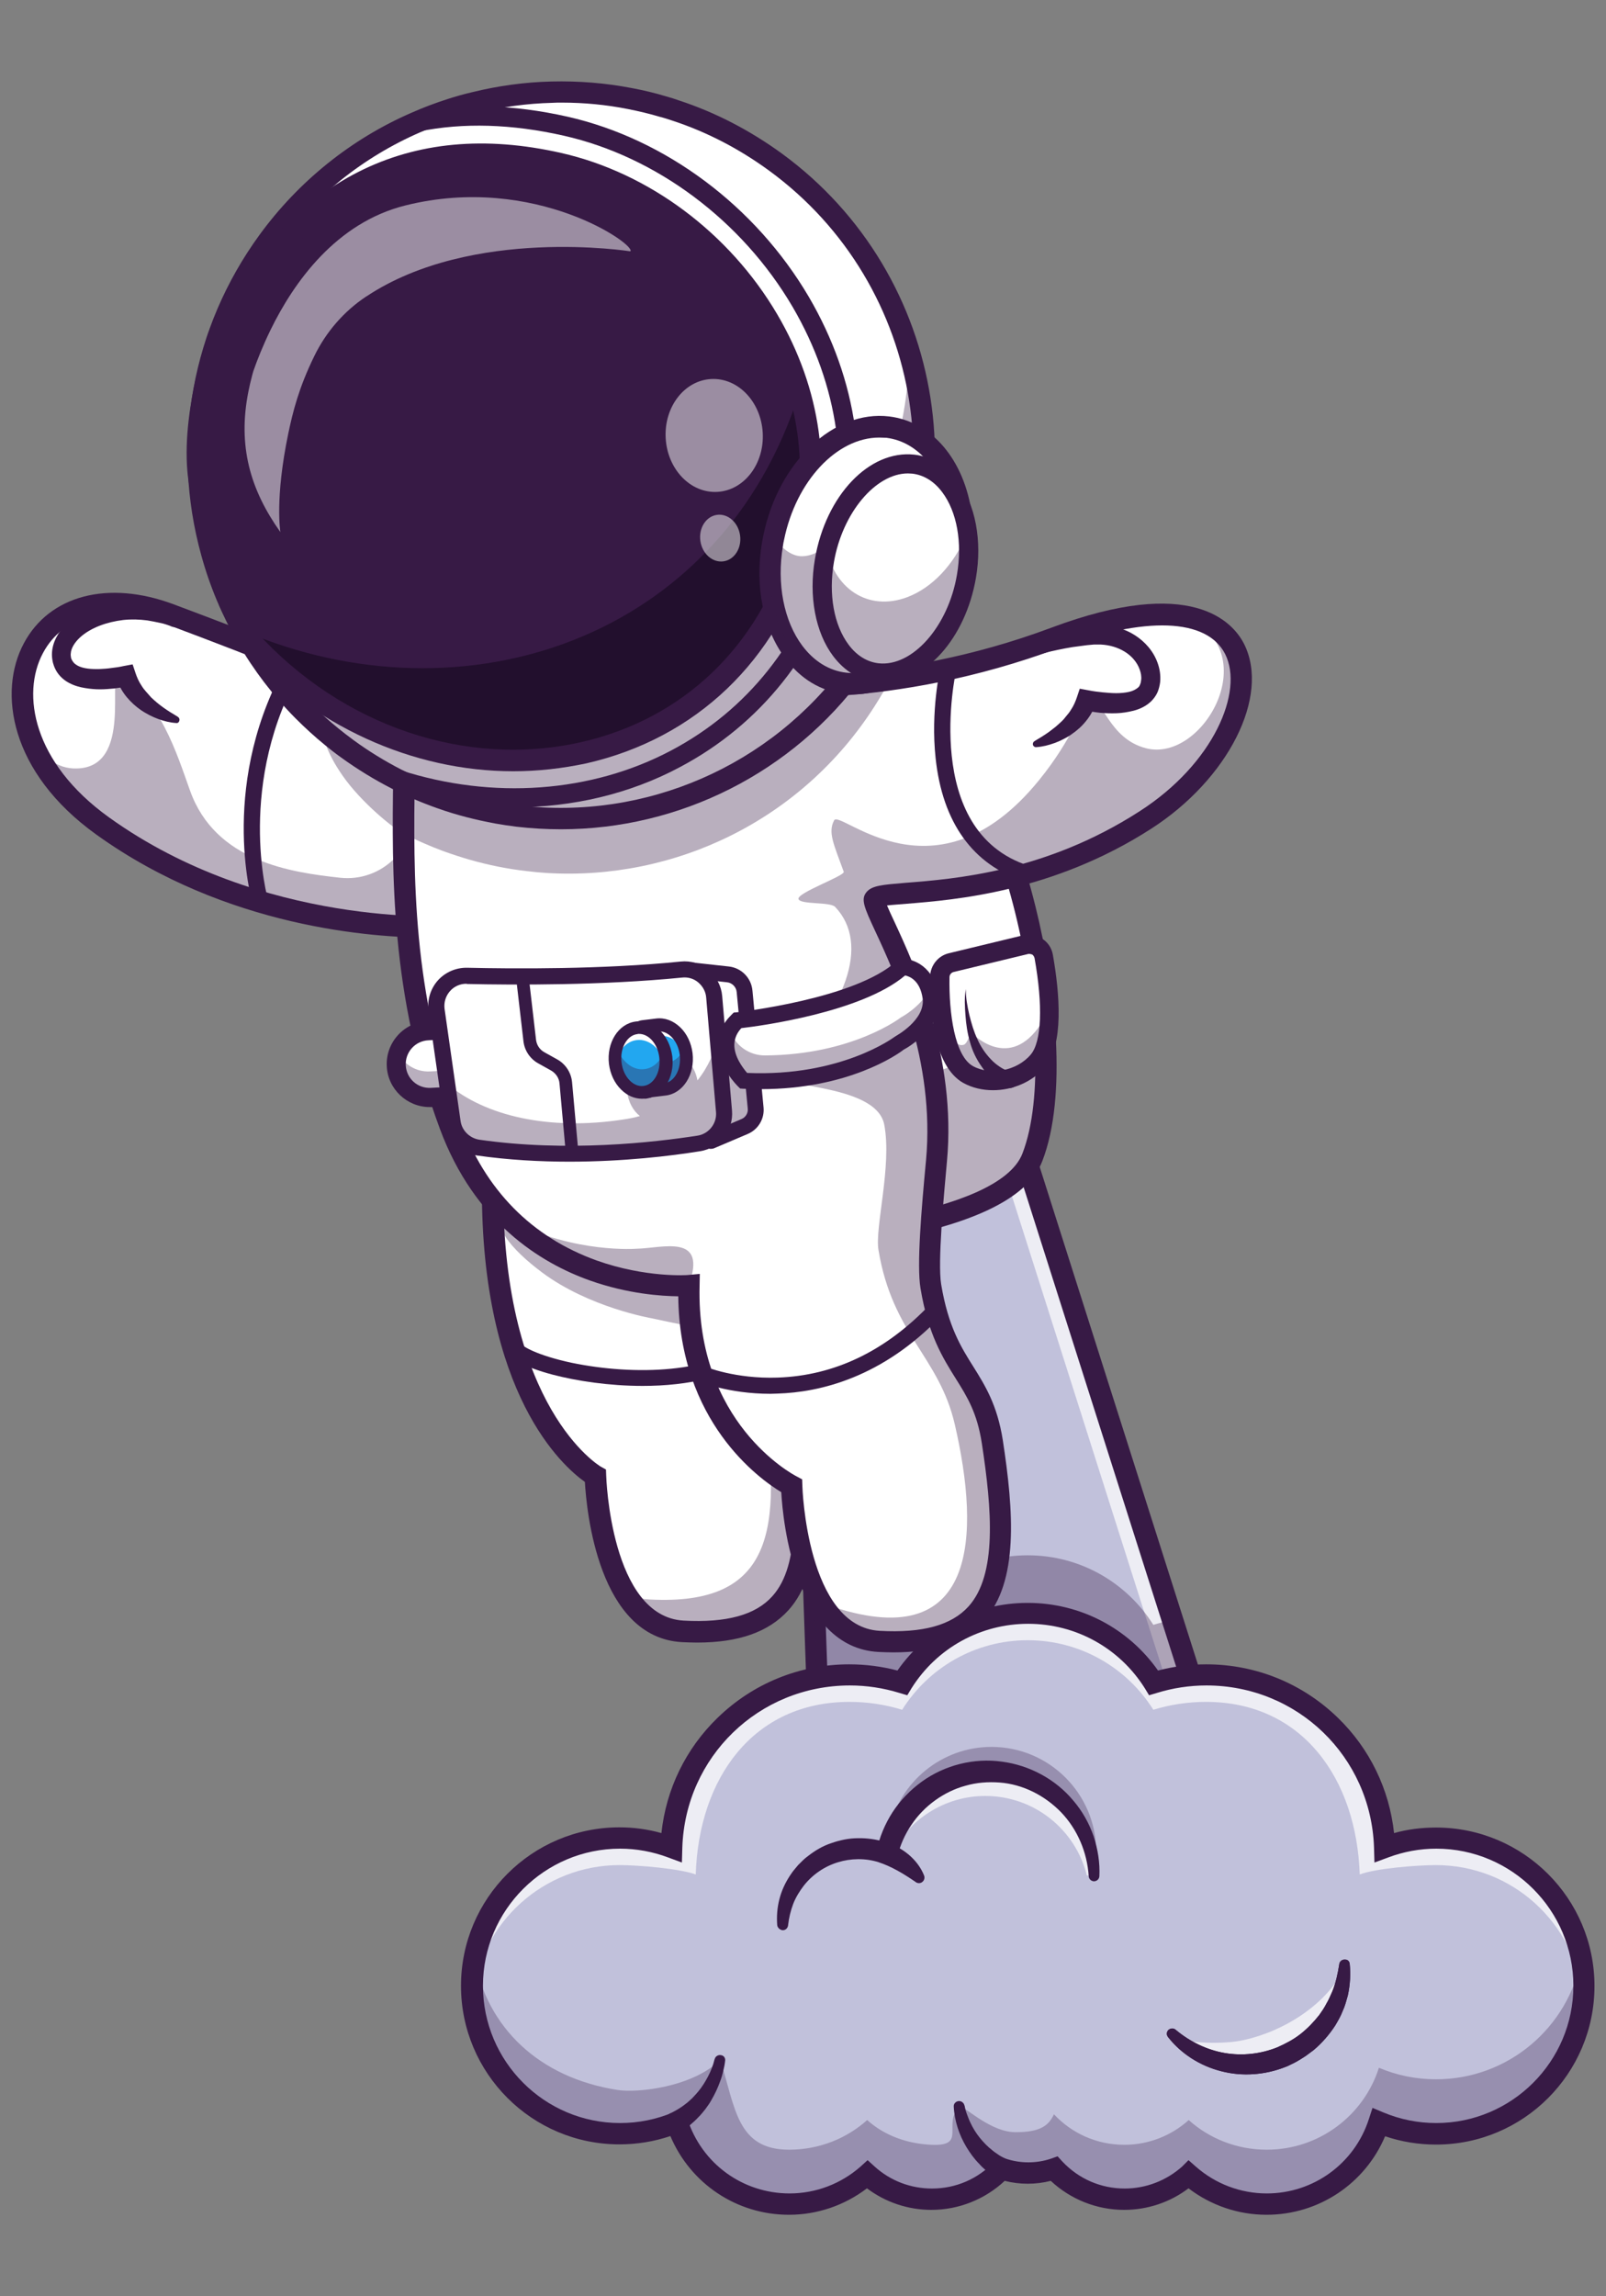 <?xml version="1.0" encoding="utf-8"?>
<!-- Generator: Adobe Illustrator 26.0.3, SVG Export Plug-In . SVG Version: 6.00 Build 0)  -->
<svg version="1.1" id="Layer_1" xmlns="http://www.w3.org/2000/svg" xmlns:xlink="http://www.w3.org/1999/xlink" x="0px" y="0px"
	 viewBox="0 0 753.2 1076.2" style="enable-background:new 0 0 753.2 1076.2;" xml:space="preserve">
<rect x="0" y="0" width="753.2" height="1076.2" fill="#808080" stroke="none"/>
<style type="text/css">
	.st0{fill:#FFFFFF;}
	.st1{fill:#C1C1DB;}
	.st2{opacity:0.7;}
	.st3{fill:#371A45;}
	.st4{opacity:0.35;}
	.st5{opacity:0.3;}
	.st6{fill:#220F2D;}
	.st7{opacity:0.5;}
	.st8{fill:#22A7F0;}
</style>
<g>
	<g>
		<g>
			<g>
				<path class="st0" d="M202.4,338.1c0,0-30-15.6-122.9-50.3c-68.8-25.7-98.1,51.4-31.4,99.3c74.3,53.3,162.9,47.1,162.9,47.1"/>
			</g>
		</g>
		<g>
			<g>
				<polygon class="st1" points="572.5,830.5 384.7,830.5 382.2,759.4 373.5,510.7 469.3,505.9 549.9,759.3 				"/>
			</g>
		</g>
		<g class="st2">
			<g>
				<polygon class="st0" points="537.9,759.6 560.5,830.5 575.5,830.5 552.9,759.3 472.3,505.9 457.4,506.6 				"/>
			</g>
		</g>
		<g>
			<g>
				<path class="st3" d="M579.4,835.5H379.8l-11.3-324.6c-0.1-2.8,2.1-5.1,4.8-5.2c2.7-0.1,5.1,2.1,5.2,4.8l11,315h176.2l-101.2-318
					c-0.8-2.6,0.6-5.4,3.3-6.3c2.6-0.8,5.4,0.6,6.3,3.3L579.4,835.5z"/>
			</g>
		</g>
		<g class="st4">
			<g>
				<path class="st3" d="M572.5,830.5H384.7l-2.5-71c5.2-1,10.6-1.6,16.1-1.6c8.6,0,16.9,1.3,24.7,3.7C435.3,742,457.1,729,482,729
					c24.8,0,46.6,13,58.9,32.6c2.9-0.9,6-1.7,9-2.2L572.5,830.5z"/>
			</g>
		</g>
		<g>
			<g>
				<path class="st1" d="M742.7,930.8c0,38.3-31,69.3-69.3,69.3c-9.5,0-18.6-1.9-26.8-5.4c-7.1,22.3-28,38.4-52.6,38.4
					c-14,0-26.9-5.2-36.6-13.9c-8,7.2-18.6,11.6-30.2,11.6c-13,0-24.7-5.5-33-14.3c-3.8,1.3-8,2-12.2,2s-8.4-0.7-12.2-2
					c-8.2,8.8-20,14.3-33,14.3c-11.6,0-22.2-4.4-30.2-11.6c-9.7,8.6-22.6,13.9-36.6,13.9c-24.6,0-45.5-16.1-52.6-38.4
					c-8.3,3.5-17.3,5.4-26.8,5.4c-38.3,0-69.3-31-69.3-69.3c0-38.3,31-69.3,69.3-69.3c8.5,0,16.7,1.6,24.3,4.4
					c1.5-44.9,38.3-80.8,83.6-80.8c8.6,0,16.9,1.3,24.7,3.7c12.3-19.6,34.1-32.6,58.9-32.6c24.8,0,46.6,13,58.9,32.6
					c7.8-2.4,16.1-3.7,24.7-3.7c45.3,0,82.1,36,83.6,80.8c7.5-2.8,15.7-4.4,24.3-4.4C711.7,861.5,742.7,892.6,742.7,930.8z"/>
			</g>
		</g>
		<g class="st5">
			<g>
				<path class="st3" d="M742.7,930.8c0,38.3-31,69.3-69.3,69.3c-9.5,0-18.6-1.9-26.8-5.4c-7.1,22.3-28,38.4-52.6,38.4
					c-14,0-26.9-5.2-36.6-13.9c-8,7.2-18.6,11.6-30.2,11.6c-13,0-24.7-5.5-33-14.3c-3.8,1.3-8,2-12.2,2s-8.4-0.7-12.2-2
					c-8.2,8.8-19.9,14.3-33,14.3c-11.6,0-22.2-4.4-30.2-11.6c-9.7,8.6-22.6,13.9-36.6,13.9c-24.6,0-45.5-16.1-52.6-38.4
					c-8.3,3.5-17.3,5.4-26.8,5.4c-38.3,0-69.3-31-69.3-69.3c0-4.3,0.4-8.6,1.2-12.7c6,32.2,30.1,55.7,67.1,61.5
					c9.4,1.5,35.2-1.3,48.2-14.1c7.1,22.3,7.7,42.1,32.3,42.1c14,0,26.9-5.2,36.6-13.9c8,7.2,18.6,11.1,30.2,11.6
					c16.8,0.7,4.9-9.4,13.1-18.2c3.8,1.3,15,12.3,26.3,12.3c12.1,0,15.6-3.4,18-8.4c8.2,8.8,19.9,14.3,33,14.3
					c11.6,0,22.2-4.4,30.2-11.6c9.7,8.7,22.6,13.9,36.6,13.9c24.6,0,45.5-16.1,52.6-38.4c8.3,3.5,17.3,5.4,26.8,5.4
					c33.9,0,62.1-24.4,68.1-56.5C742.3,922.2,742.7,926.5,742.7,930.8z"/>
			</g>
		</g>
		<g class="st2">
			<g>
				<path class="st0" d="M742.7,927.9c0,2.6-0.1,5.2-0.4,7.8c-3.9-34.6-33.2-61.5-68.9-61.5c-8.5,0-28.2,1.5-35.7,4.4
					c-1.5-44.9-26.9-80.9-72.1-80.9c-8.6,0-16.9,1.3-24.7,3.7c-12.3-19.6-34.1-32.6-58.9-32.6c-24.8,0-46.6,13-58.9,32.6
					c-7.8-2.4-16.1-3.7-24.7-3.7c-45.3,0-70.7,36-72.1,80.9c-7.6-2.8-27.2-4.4-35.7-4.4c-35.6,0-65,26.9-68.9,61.5
					c-0.3-2.6-0.4-5.1-0.4-7.8c0-38.2,31-69.3,69.3-69.3c8.5,0,16.7,1.5,24.3,4.4c1.5-44.9,38.3-80.8,83.6-80.8
					c8.6,0,16.9,1.3,24.7,3.7c12.3-19.6,34.1-32.6,58.9-32.6c24.8,0,46.6,13,58.9,32.6c7.8-2.4,16.1-3.7,24.7-3.7
					c45.3,0,82.1,36,83.6,80.8c7.5-2.8,15.7-4.4,24.3-4.4C711.7,858.6,742.7,889.6,742.7,927.9z"/>
			</g>
		</g>
		<g>
			<g>
				<path class="st3" d="M594,1038.1c-13.3,0-26.1-4.4-36.6-12.4c-8.7,6.6-19.3,10.1-30.2,10.1c-12.8,0-25.1-4.9-34.4-13.6
					c-7,1.8-14.6,1.8-21.6,0c-9.3,8.7-21.6,13.6-34.4,13.6c-11,0-21.6-3.6-30.2-10.1c-10.5,8-23.3,12.4-36.6,12.4
					c-24.5,0-46.2-14.6-55.6-36.9c-7.7,2.6-15.7,3.9-23.9,3.9c-41,0-74.3-33.3-74.3-74.3c0-41,33.3-74.3,74.3-74.3
					c6.7,0,13.3,0.9,19.7,2.7c2.2-20.6,11.4-39.6,26.4-54.1c16.6-16.1,38.5-25,61.7-25c7.7,0,15.3,1,22.6,2.9
					c14-20,36.5-31.7,61.1-31.7c24.5,0,47.1,11.8,61.1,31.7c7.3-1.9,14.9-2.9,22.6-2.9c23.2,0,45.1,8.9,61.7,25
					c15,14.5,24.2,33.6,26.4,54.1c6.4-1.8,13-2.6,19.7-2.6c41,0,74.3,33.3,74.3,74.3c0,41-33.3,74.3-74.3,74.3
					c-8.2,0-16.2-1.3-23.9-3.9C640.2,1023.5,618.5,1038.1,594,1038.1z M557.4,1012.5l3.4,3c9.2,8.1,21,12.6,33.3,12.6
					c21.9,0,41.2-14,47.9-34.9l1.7-5.2l5,2.1c7.9,3.3,16.2,5,24.9,5c35.4,0,64.3-28.8,64.3-64.3c0-35.4-28.8-64.3-64.3-64.3
					c-7.7,0-15.3,1.4-22.5,4.1l-6.5,2.4l-0.2-7c-1.4-42.6-35.9-76-78.6-76c-7.9,0-15.8,1.2-23.2,3.5l-3.7,1.1l-2-3.3
					c-11.9-18.9-32.4-30.2-54.7-30.2c-22.3,0-42.8,11.3-54.7,30.2l-2,3.3l-3.7-1.1c-7.5-2.3-15.3-3.5-23.2-3.5
					c-42.7,0-77.2,33.4-78.6,76l-0.2,7l-6.5-2.4c-7.2-2.7-14.8-4.1-22.5-4.1c-35.4,0-64.3,28.8-64.3,64.3
					c0,35.4,28.8,64.3,64.3,64.3c8.7,0,17-1.7,24.9-5l5-2.1l1.7,5.2c6.7,20.9,25.9,34.9,47.9,34.9c12.3,0,24.1-4.5,33.3-12.6l3.3-3
					l3.3,3c7.4,6.7,16.9,10.3,26.9,10.3c11.2,0,21.6-4.5,29.3-12.7l2.2-2.4l3.1,1.1c6.8,2.3,14.4,2.3,21.2,0l3.1-1.1l2.2,2.4
					c7.7,8.2,18.1,12.7,29.3,12.7c9.9,0,19.5-3.7,26.9-10.3L557.4,1012.5z"/>
			</g>
		</g>
		<g class="st5">
			<g>
				<path class="st3" d="M417.1,857.3c4.8-22,24.5-38.5,47.9-38.5c27.1,0,49.1,22,49.1,49.1"/>
			</g>
		</g>
		<g>
			<g>
				<path class="st1" d="M416,868.8c4.8-22,24.5-38.5,47.9-38.5c27.1,0,49.1,22,49.1,49.1"/>
			</g>
		</g>
		<g class="st2">
			<g>
				<path class="st0" d="M513,879.4l-3.3-0.4c-5.3-21.4-24.6-37.2-47.6-37.2c-19.2,0-35.9,11.1-44,27.2l-2.2-0.2
					c4.8-22,24.5-38.5,47.9-38.5C491,830.3,513,852.3,513,879.4z"/>
			</g>
		</g>
		<g>
			<g>
				<path class="st3" d="M411.1,867.7c1.3-6.5,3.9-12.7,7.5-18.3c3.6-5.5,8.3-10.4,13.7-14.3c5.4-3.9,11.5-6.7,17.9-8.3
					c6.4-1.6,13.1-2,19.6-1.1c13.1,1.7,25.3,8.3,33.6,18.3c4.2,4.9,7.4,10.6,9.5,16.7c2,6.1,3,12.4,2.7,18.7
					c-0.1,1.4-1.2,2.4-2.6,2.4c-1.3-0.1-2.3-1.1-2.4-2.3l0,0c-0.7-11.4-5.4-22.2-13-30.1c-3.8-3.9-8.3-7.2-13.2-9.6
					c-4.9-2.4-10.2-3.9-15.6-4.3c-5.4-0.4-10.8,0-16,1.5c-5.2,1.4-10,3.8-14.3,6.9c-4.3,3.1-8.1,7-11.1,11.5
					c-3,4.4-5.2,9.4-6.5,14.6l0,0c-0.7,2.7-3.4,4.3-6.1,3.6C412.2,872.8,410.6,870.3,411.1,867.7z"/>
			</g>
		</g>
		<g class="st2">
			<g>
				<path class="st0" d="M630.5,922.2c-0.9,25.2-21.5,45.3-46.9,45.3c-11.7,0-22.5-4.3-30.7-11.4c10.7,1.9,22.9,1.8,30.4,0.1
					C601.8,952.2,622.4,939.6,630.5,922.2z"/>
			</g>
		</g>
		<g>
			<g>
				<path class="st3" d="M633,920.5c0.5,4.9,0.2,9.9-0.9,14.9c-0.7,2.4-1.3,4.9-2.4,7.2c-0.9,2.4-2.2,4.6-3.5,6.8
					c-2.8,4.3-6.2,8.2-10.1,11.5l-3.1,2.3c-1,0.8-2.2,1.4-3.2,2.1c-0.6,0.3-1.1,0.7-1.7,1l-1.7,0.9c-1.2,0.5-2.3,1.2-3.5,1.6
					c-9.6,3.8-20.3,4.6-30.2,2c-9.9-2.5-18.8-8.2-24.9-16c-0.9-1.1-0.7-2.7,0.4-3.5c1-0.7,2.3-0.7,3.2,0.1l0,0
					c6.8,5.7,14.8,9.5,23.1,10.9c8.3,1.4,16.9,0.4,24.6-2.7c3.8-1.7,7.5-3.6,10.8-6.2c3.3-2.6,6.2-5.6,8.8-8.9
					c1.2-1.7,2.4-3.4,3.4-5.4c1.1-1.8,1.9-3.8,2.8-5.8c1.6-4,2.5-8.2,3.2-12.6l0-0.1c0.2-1.4,1.5-2.3,2.9-2.1
					C632.1,918.5,632.9,919.4,633,920.5z"/>
			</g>
		</g>
		<g>
			<g>
				<path class="st3" d="M633,920.5c0.5,4.9,0.2,9.9-0.9,14.9c-0.7,2.4-1.3,4.9-2.4,7.2c-0.9,2.4-2.2,4.6-3.5,6.8
					c-2.8,4.3-6.2,8.2-10.1,11.5l-3.1,2.3c-1,0.8-2.2,1.4-3.2,2.1c-0.6,0.3-1.1,0.7-1.7,1l-1.7,0.9c-1.2,0.5-2.3,1.2-3.5,1.6
					c-9.6,3.8-20.3,4.6-30.2,2c-9.9-2.5-18.8-8.2-24.9-16c-0.9-1.1-0.7-2.7,0.4-3.5c1-0.7,2.3-0.7,3.2,0.1l0,0
					c6.8,5.7,14.8,9.5,23.1,10.9c8.3,1.4,16.9,0.4,24.6-2.7c3.8-1.7,7.5-3.6,10.8-6.2c3.3-2.6,6.2-5.6,8.8-8.9
					c1.2-1.7,2.4-3.4,3.4-5.4c1.1-1.8,1.9-3.8,2.8-5.8c1.6-4,2.5-8.2,3.2-12.6l0-0.1c0.2-1.4,1.5-2.3,2.9-2.1
					C632.1,918.5,632.9,919.4,633,920.5z"/>
			</g>
		</g>
		<g>
			<g>
				<path class="st3" d="M364.5,902.3c-0.3-4,0-8.1,1-12c1-4,2.7-7.7,5-11.2c0.6-0.8,1.1-1.7,1.8-2.5l2-2.4c1.5-1.5,2.9-3,4.6-4.2
					c3.3-2.6,7-4.8,11-6.1c4-1.4,8.2-2.3,12.4-2.3c4.2-0.1,8.5,0.5,12.5,1.7c8.1,2.3,15.5,8,18.6,15.8c0.5,1.3-0.1,2.8-1.5,3.4
					c-0.8,0.3-1.7,0.2-2.4-0.3l-0.1-0.1c-6-4.1-11.4-7.3-17.5-9.3c-6.1-1.9-12.9-1.8-19,0.1c-6.2,1.9-11.8,5.7-15.9,10.9
					c-2,2.6-3.8,5.5-5,8.6c-1.2,3.2-2,6.5-2.4,10l0,0.1c-0.2,1.4-1.4,2.4-2.8,2.2C365.5,904.4,364.6,903.4,364.5,902.3z"/>
			</g>
		</g>
		<g>
			<g>
				<path class="st3" d="M340.1,965.8c-0.2,1.8-0.5,3.3-0.9,4.9c-0.4,1.6-0.8,3.2-1.4,4.7c-1.1,3.1-2.5,6.1-4.2,9
					c-0.8,1.5-1.8,2.8-2.8,4.2c-1.1,1.3-2.1,2.7-3.3,3.8c-2.3,2.5-5,4.6-7.8,6.6c-2.3,1.6-5.4,1-7-1.2c-1.6-2.3-1-5.4,1.2-7
					c0.2-0.1,0.3-0.2,0.5-0.3l0.3-0.1c2.4-1.2,4.8-2.6,6.9-4.3c1.1-0.8,2.1-1.8,3.1-2.7c0.9-1,1.9-2,2.8-3.1
					c1.8-2.2,3.3-4.6,4.6-7.1c1.3-2.5,2.4-5.3,3-7.9l0.1-0.2c0.3-1.3,1.7-2.1,3-1.8C339.5,963.5,340.2,964.6,340.1,965.8z"/>
			</g>
		</g>
		<g>
			<g>
				<path class="st3" d="M452.4,987c0.2,1.2,0.6,2.7,1.1,4c0.5,1.3,1,2.7,1.6,3.9c1.2,2.6,2.7,5,4.4,7.1c1.8,2.2,3.7,4.2,5.8,5.8
					c1,0.9,2.2,1.6,3.3,2.4c1.1,0.7,2.4,1.3,3.6,2l0.5,0.3c2.4,1.4,3.2,4.5,1.8,6.9c-1.4,2.4-4.5,3.2-6.9,1.8
					c-0.2-0.1-0.4-0.2-0.5-0.3c-1.4-1-2.8-2-4.1-3.1c-1.3-1.1-2.6-2.2-3.7-3.5c-2.4-2.4-4.4-5.2-6.1-8c-1.7-2.9-3.1-5.9-4.1-9.1
					c-0.5-1.6-0.9-3.2-1.2-4.8c-0.3-1.7-0.5-3.2-0.6-5c-0.1-1.4,1-2.5,2.4-2.6c1.3,0,2.3,0.8,2.6,2L452.4,987z"/>
			</g>
		</g>
		<g>
			<g>
				<path class="st0" d="M341.5,341.1c0,0,67.9-16.4,90.3-5.7c40.5,19.3,72.8,154.1,52.3,207c-15,38.9-145.2,41.1-145.2,41.1"/>
			</g>
		</g>
		<g class="st4">
			<g>
				<path class="st3" d="M484.2,542.4c-15,38.8-145.2,41.1-145.2,41.1l0.7-66.4c28.2-1.2,124.7-7.7,137.5-40.8
					c4-10.3,6-23.8,6.3-38.8C491.9,477,493.5,518.3,484.2,542.4z"/>
			</g>
		</g>
		<g>
			<g>
				<path class="st3" d="M339,588.6c-2.7,0-5-2.2-5-4.9c0-2.8,2.2-5,4.9-5.1c35.3-0.6,129.3-8.6,140.6-37.9
					c20-51.7-12.6-183-49.8-200.7c-17.1-8.2-68.6,1.6-87,6c-2.7,0.6-5.4-1-6-3.7c-0.6-2.7,1-5.4,3.7-6c7.1-1.7,70.3-16.5,93.6-5.3
					c20.2,9.6,39.5,44.8,51.7,94.2c9.3,37.5,15,88.5,3.1,119.1c-6.9,17.9-34.6,30.8-82.1,38.3C372.3,587.9,339.4,588.5,339,588.6
					C339,588.6,339,588.6,339,588.6z"/>
			</g>
		</g>
		<g>
			<g>
				<path class="st0" d="M480.9,442.8l-34.8,8.4c-3.1,0.8-5.3,3.5-5.4,6.7c-0.2,11.7,0.8,38.8,13.3,45.7c10.4,5.8,25.2,2.5,32.7-6.4
					c8.4-9.9,5.1-36.1,2.8-48.9C488.8,444.4,484.8,441.8,480.9,442.8z"/>
			</g>
		</g>
		<g class="st4">
			<g>
				<path class="st3" d="M440.7,457.9c-0.2,11.7,0.8,38.8,13.3,45.7c10.4,5.8,25.2,2.5,32.7-6.4c5.2-6.1,5.9-18.3,5.2-29.8
					c-0.7,5.9-2.4,10.9-5,14.4c-14.9,20.2-31.6,2-31.6,2s-1.5,5.3-3.3,5.9c-7.5,2.4-9.8-21.9-10.8-34.5
					C440.9,456.1,440.7,457,440.7,457.9z"/>
			</g>
		</g>
		<g>
			<g>
				<path class="st3" d="M465.7,511c-4.9,0-9.7-1.1-13.9-3.4c-14.1-7.9-15.8-34.5-15.6-49.8c0.1-5.2,3.7-9.8,8.8-11l34.8-8.4
					c3.1-0.7,6.4-0.2,9,1.6c2.7,1.7,4.5,4.5,5,7.6c3.2,18.2,5.2,42.1-3.8,52.6C484.1,507.2,474.8,511,465.7,511z M482.6,447.1
					c-0.2,0-0.4,0-0.6,0.1v0l-34.8,8.4c-1.1,0.3-1.9,1.3-1.9,2.4c-0.3,17.1,2.5,37,11,41.7c8.3,4.6,20.7,2.2,27.1-5.4
					c5.1-6,5.8-22.9,1.8-45.2c-0.2-0.9-0.8-1.5-1.1-1.7C483.7,447.3,483.2,447.1,482.6,447.1z M480.9,442.8L480.9,442.8L480.9,442.8
					z"/>
			</g>
		</g>
		<g>
			<g>
				<path class="st3" d="M471.2,509.3c-0.9-0.3-1.3-0.6-1.9-0.9c-0.5-0.3-1.1-0.6-1.5-1c-1-0.7-1.9-1.4-2.8-2.2
					c-1.7-1.5-3.3-3.2-4.5-5.1c-2.6-3.6-4.5-7.6-5.6-11.7c-1.2-4.1-1.8-8.3-2.1-12.4c-0.3-4.1-0.6-8.3,0.2-12.4
					c-0.1,4.1,0.7,8.1,1.6,12.1c1,4,2.1,7.8,3.8,11.4c1.6,3.6,3.8,6.8,6.4,9.5c1.3,1.4,2.7,2.5,4.2,3.5c0.7,0.5,1.5,0.9,2.3,1.3
					c0.4,0.2,0.8,0.3,1.2,0.5c0.3,0.1,0.8,0.3,0.9,0.3c2.2-0.1,4,1.6,4,3.8s-1.6,4-3.8,4c-0.5,0-1.1-0.1-1.5-0.3L471.2,509.3z"/>
			</g>
		</g>
		<g>
			<g>
				<path class="st3" d="M386.3,360.1c-1.6,0-3.2-0.8-4.2-2.2c-1.5-2.3-0.9-5.4,1.4-6.9c30.1-20.2,50.9-18.9,51.8-18.8
					c2.8,0.2,4.8,2.6,4.6,5.4c-0.2,2.7-2.6,4.8-5.3,4.6c-0.4,0-18.7-0.8-45.5,17.2C388.2,359.8,387.2,360.1,386.3,360.1z"/>
			</g>
		</g>
		<g>
			<g>
				<path class="st0" d="M344.4,598.3c6.6,39.8,23.9,40.5,28.8,73c9.4,60.7,4.9,96.5-53.1,93.4c-39.3-2.1-41-72.9-41-72.9
					s-48.5-26.9-48.2-135.2L344.4,598.3z"/>
			</g>
		</g>
		<g class="st4">
			<g>
				<path class="st3" d="M320.2,764.7c-11.8-0.6-20.2-7.5-26.2-16.8c3.5,1,7.1,1.6,10.7,1.8c58,3.1,62.4-32.6,53.1-93.4
					c-5-32.5-11.1-29.4-52.2-38.4c0,0-29.3-5-51.4-21.5c-13.8-10.3-26.6-24.1-16.3-30.9c-0.1-3.6-6.8-5.2-6.8-8.9l113.4,41.7
					c6.6,39.8,23.9,40.5,28.9,73C382.6,732.1,378.2,767.8,320.2,764.7z"/>
			</g>
		</g>
		<g>
			<g>
				<path class="st3" d="M326.9,769.9c-2.3,0-4.6-0.1-7-0.2c-39.2-2.1-44.8-61.4-45.6-75.1c-10.3-7.3-48.6-40.8-48.3-138
					c0-2.8,2.2-5,5-5c0,0,0,0,0,0c2.8,0,5,2.3,5,5c-0.3,103.4,45.2,130.5,45.7,130.8l2.5,1.4l0.1,2.8c0,0.7,2.1,66.1,36.3,68
					c20.1,1.1,33.7-2.6,41.6-11.4c13.5-14.9,11-45.5,6.3-76.3c-2.2-14.5-6.9-22-12.3-30.6c-6-9.6-12.9-20.5-16.5-42.3
					c-0.5-2.7,1.4-5.3,4.1-5.8c2.7-0.5,5.3,1.4,5.8,4.1c3.3,19.8,9.3,29.4,15.1,38.6c5.5,8.8,11.2,17.9,13.8,34.4
					c5.1,33.2,7.6,66.5-8.8,84.5C360.4,765,346.4,769.9,326.9,769.9z"/>
			</g>
		</g>
		<g>
			<g>
				<path class="st3" d="M301.4,649.6c-15.6,0-30.9-2.3-42.3-5.3c-13.2-3.5-20.7-7.7-22.3-12.5c-0.7-2,0.4-4.1,2.4-4.7
					c2-0.7,4.1,0.4,4.7,2.3c0.7,1.5,7.9,5.9,24.4,9.4c29.1,6,66.5,5,84.4-11c1.5-1.4,3.9-1.2,5.3,0.3c1.4,1.5,1.2,3.9-0.3,5.3
					C344.1,645.4,322.4,649.6,301.4,649.6z"/>
			</g>
		</g>
		<g class="st4">
			<g>
				<path class="st3" d="M210.9,434.3c0,0-7.5,0.5-20.1-0.1c-30.4-1.4-90.2-9.3-142.8-47.1c-16.4-11.8-27-25.3-32.6-38.6
					c5.2,5.9,11.1,11.9,20.4,11.7c27.1-0.3,13.9-46,20.2-42.7c19,9.8,26.9,35.7,33.1,53c11.9,33.5,47.6,38.4,70.3,40.9
					c19.7,2.2,36.4-14.3,34.7-34.1v0l-4-45.1c0.6,0.3,1.2,0.5,1.8,0.8c7.4,3.4,10.5,5,10.5,5l5.4,60.8L210.9,434.3z"/>
			</g>
		</g>
		<g>
			<g>
				<path class="st3" d="M122.1,426.5c-1.6,0-3.1-1.1-3.6-2.7c-0.7-2.4-16.2-58.3,17.2-115.1c1-1.8,3.3-2.4,5.1-1.3
					c1.8,1,2.4,3.3,1.3,5.1c-31.8,54.1-16.6,108.7-16.4,109.3c0.6,2-0.6,4.1-2.6,4.6C122.8,426.4,122.4,426.5,122.1,426.5z"/>
			</g>
		</g>
		<g>
			<g>
				<path class="st3" d="M201.4,439.5c-25.5,0-95.1-4.4-156.2-48.3c-40.7-29.2-46.2-67-34-89.7c12-22.5,39.5-29.7,70.1-18.3
					c92.1,34.4,122.2,49.9,123.4,50.6c2.5,1.3,3.4,4.3,2.1,6.7c-1.3,2.5-4.3,3.4-6.7,2.1c-0.3-0.2-31-15.9-122.3-50.1
					c-25.9-9.7-48.1-4.5-57.7,13.7c-10.1,19-4.8,51.2,31,76.9c72,51.7,158.7,46.3,159.6,46.2c2.8-0.2,5.1,1.9,5.3,4.6
					c0.2,2.8-1.9,5.1-4.6,5.3C210.6,439.3,207.1,439.5,201.4,439.5z"/>
			</g>
		</g>
		<g>
			<g>
				<path class="st0" d="M537,384.4c-61.8,39.7-122.3,31.6-126.8,36.7c-3.3,3.7,35.1,57.4,29,123.1c-1.8,19.7-4.4,48.2-2.7,58.8
					c6.6,39.8,23.9,40.5,28.9,73c9.4,60.8,4.9,96.5-53.1,93.4c-39.3-2.1-41-72.9-41-72.9s-49.9-25.6-48.2-93.9
					c0,0-81.9,6.4-112.1-75.1c-12.2-33-17.7-64.1-20.1-93.2c-1.3-15.1-1.6-29.6-1.7-43.5c-0.1-17,0.4-33,0.4-48
					c0-3.6,0.8-6.8,2.3-9.6c19.7-37.1,158.9-12,158.9-12s26.8,3,66.8-2.6c22.4-3.1,49-9,77.3-19.5
					C605.4,257.6,600.6,343.5,537,384.4z"/>
			</g>
		</g>
		<g class="st4">
			<g>
				<path class="st3" d="M299,600.9c-16.8-2.8-39.5-10.1-59-28.5c29.7,15.2,58.5,12.9,58.5,12.9c12.2-0.2,33.5-7.5,24.5,17.2
					C321.9,605.8,298.7,597.7,299,600.9z"/>
			</g>
		</g>
		<g class="st4">
			<g>
				<path class="st3" d="M537,384.4c-61.8,39.7-122.3,31.6-126.8,36.7c-3.3,3.7,35.1,57.4,29,123.1c-1.8,19.7-4.4,48.2-2.7,58.8
					c6.6,39.8,23.9,40.5,28.9,73c9.4,60.8,4.9,96.5-53.1,93.4c-12.1-0.7-20.6-7.8-26.6-17.4c0.7,0.1,1.4,0,2.1,0.2
					c71.2,25,71.9-33,60-84.5c-7.4-32-29.2-42-35.8-81.8c-1.8-10.5,6.4-39.4,2.7-58.8c-4-20.3-56-16.8-48.4-24.3
					c30.3-29.4,42-60.2,25.4-77.7c-2.3-2.5-16.4-1-17.2-3.7c-0.9-2.9,21.9-10.9,21.2-12.8c-4.7-13-7.5-18.4-4.5-24.1
					c2.8-5.3,47.7,40.6,96-18.7c16.8-20.6,19.6-34.6,24.1-36.4c6.3-2.5,8.4,16.7,26.1,21.3c27.1,7.1,56.7-46,17.9-61.9
					C599.7,296.2,585.4,353.3,537,384.4z"/>
			</g>
		</g>
		<g>
			<g>
				<path class="st3" d="M419,774.5c-2.3,0-4.6-0.1-7-0.2c-39-2.1-44.8-60.9-45.6-74.9c-10.4-6.3-47.7-33-48.3-91.8
					c-7.9-0.1-23.6-1.1-41.4-7.4c-23.1-8.2-54.1-27.2-70.4-71.1c-23.2-62.6-22.5-119.8-21.9-165.8c0.1-7.2,0.2-13.9,0.2-20.6
					c0-8,3.3-14.8,9.7-20.2c33.4-28,149.9-7.7,157.2-6.4c3.6,0.3,67,6,141.6-21.9c65.7-24.6,85.1-2.8,90.4,7.7
					c12.2,24.4-7.4,63.3-43.7,86.6c-46.2,29.7-92.3,33.3-114.5,35.1c-3.3,0.3-6.8,0.5-9.3,0.8c0.9,2.1,2.2,5,3.5,7.7
					c9.5,20.5,29.2,63.2,24.6,112.4c-1.5,16.5-4.4,47.3-2.7,57.5c3.3,19.8,9.3,29.4,15.1,38.6c5.5,8.8,11.2,17.9,13.8,34.4
					c5.1,33.2,7.6,66.5-8.8,84.5C452.4,769.6,438.5,774.5,419,774.5z M328.2,597.1l-0.1,5.5c-1.7,64.2,43.5,88.4,45.5,89.4l2.6,1.4
					l0.1,3c0,0.7,2.1,66.1,36.3,68c20.1,1.1,33.6-2.6,41.6-11.4c13.5-14.9,11-45.5,6.3-76.3c-2.2-14.5-6.9-22-12.3-30.6
					c-6-9.6-12.9-20.5-16.5-42.3c-1.8-10.6,0.4-36.6,2.6-60c4.3-46.6-14.6-87.6-23.8-107.3c-5.3-11.4-7-15.2-3.9-18.6
					c2.6-2.8,7.1-3.2,18-4.1c23-1.8,65.7-5.1,109.8-33.5c34.9-22.4,49-56.2,40.2-73.7c-8.5-16.9-37.6-17.9-77.9-2.9
					c-78.8,29.4-143.7,22.7-146.4,22.4l-0.3,0c-33-5.9-124.1-16.8-149.2,4.2c-4.1,3.4-6.1,7.5-6.1,12.5c0,6.7-0.1,13.5-0.2,20.7
					c-0.6,47.5-1.3,101.3,21.3,162.2c11.9,32.2,33.5,54.1,64,65.1c23,8.2,42.8,6.9,43,6.8L328.2,597.1z M413,425.1L413,425.1
					L413,425.1z"/>
			</g>
		</g>
		<g>
			<g class="st4">
				<g>
					<path class="st3" d="M417.5,318.5c-2.2,4.2-4.7,8.4-7.3,12.5c-34.4,53.8-94,81.7-153.5,78.2c-3.3-0.2-6.5-0.5-9.7-0.9
						c-8.9-1-17.8-2.8-26.6-5.3c-4.2-1.2-8.4-2.6-12.6-4.1c-3-1.1-5.9-2.3-8.9-3.6c-3.3-1.4-6.5-3-9.7-4.6
						c-4.8-2.5-19.8-14.6-28.5-27.1c-30.3-43.4,18.7-50.2,9.3-75.7c45.5,17.5,8.9,39.2,21.9,45.1c19.7-37.1,158.9-12,158.9-12
						S377.6,324.1,417.5,318.5z"/>
				</g>
			</g>
			<g>
				<g>
					<g>
						<path class="st0" d="M99.2,258.9c7.6,27.4,22.1,53.1,43,74.2c4.3,4.3,8.8,8.4,13.6,12.3c2.3,1.9,4.7,3.7,7.2,5.6
							c7.4,5.4,15.2,10.2,23.1,14.2c6.8,3.5,13.9,6.5,21,9c8.6,3,17.4,5.3,26.2,6.9c3.2,0.6,6.5,1,9.7,1.4
							c59.2,7.1,120.3-17.1,158-68.7c55.4-76,38.8-182.5-37.2-237.9c-14.6-10.7-30.4-18.7-46.7-24.1c-1.9-0.6-3.8-1.2-5.8-1.8
							c-5.2-1.5-10.4-2.8-15.6-3.8c-12.1-2.3-24.4-3.3-36.6-3c-12.2,0.3-24.3,1.9-36.2,4.8c-3.8,0.9-7.5,2-11.2,3.1
							c-5.6,1.8-11,3.8-16.4,6.2C168.4,69,144.2,87.7,125.8,113C93.9,156.7,85.8,210.5,99.2,258.9z"/>
					</g>
					<g>
						<path class="st3" d="M263.1,384.2c-6.7,0-13.5-0.4-20.3-1.2c-3.2-0.4-6.5-0.9-9.7-1.4c-9-1.6-17.8-3.9-26.3-6.9
							c-7.2-2.5-14.3-5.6-21-9c-8-4.1-15.8-8.9-23.2-14.2c-2.7-2-5.1-3.8-7.2-5.6c-4.7-3.8-9.3-8-13.6-12.3
							c-20.4-20.6-35.3-46.3-43.1-74.4c-14-50.6-4.3-104,26.6-146.3c17.9-24.5,41.9-43.8,69.6-55.8c5.2-2.3,10.8-4.4,16.4-6.2
							c3.6-1.2,7.4-2.2,11.2-3.2c11.9-2.9,24.1-4.5,36.3-4.9c12.3-0.3,24.7,0.7,36.7,3c5.2,1,10.5,2.3,15.7,3.8
							c2.1,0.6,4,1.2,5.8,1.8c16.7,5.5,32.4,13.6,46.9,24.2c76.1,55.5,92.8,162.6,37.3,238.6C368.9,358.4,317.3,384.2,263.1,384.2z
							 M263.5,43.6c-1.5,0-3.1,0-4.6,0.1c-12.1,0.3-24.3,1.9-36.1,4.8c-3.8,0.9-7.6,2-11.2,3.1c-5.6,1.8-11.1,3.9-16.3,6.2
							c-27.5,12-51.4,31.2-69.2,55.5c-30.7,42.1-40.4,95.1-26.5,145.4c7.7,27.9,22.5,53.5,42.8,74c4.3,4.3,8.9,8.5,13.5,12.3
							c2.1,1.8,4.5,3.6,7.2,5.5c7.3,5.3,15.1,10.1,23,14.2c6.7,3.4,13.7,6.4,20.9,9c8.4,3,17.2,5.3,26.1,6.9c3.2,0.6,6.5,1,9.7,1.4
							c61,7.3,121.3-19,157.5-68.5c55.2-75.6,38.6-182-37.1-237.2c-14.4-10.5-30-18.5-46.6-24c-1.8-0.6-3.7-1.2-5.7-1.8
							c-5.1-1.5-10.4-2.8-15.6-3.8C285,44.6,274.3,43.6,263.5,43.6z"/>
					</g>
				</g>
				<g class="st4">
					<g>
						<path class="st3" d="M400.9,313.8c-37.6,51.6-98.8,75.8-158,68.7c-3.2-0.4-6.5-0.9-9.7-1.4c-8.8-1.6-17.6-3.9-26.2-6.9
							c-7.1-2.5-14.1-5.5-21-9c-8-4-15.7-8.8-23.1-14.2c-2.4-1.8-4.9-3.7-7.2-5.6c-4.8-3.9-9.3-8-13.6-12.3
							c-20.9-21.1-35.4-46.7-43-74.2C95,243.8,93,228.2,93,212.5c7.8,26,21.9,50.3,41.9,70.4c4.3,4.3,8.8,8.4,13.6,12.3
							c2.3,1.9,4.7,3.7,7.2,5.6c7.4,5.4,15.2,10.2,23.1,14.2c6.9,3.5,13.9,6.5,21,9c8.6,3,17.4,5.3,26.2,6.9c3.2,0.6,6.5,1,9.7,1.4
							c59.2,7.1,120.3-17.1,158-68.7c22-30.1,32.6-65,32.7-99.6C441.2,213.4,433.6,268.9,400.9,313.8z"/>
					</g>
				</g>
				<g>
					<g>
						<path class="st3" d="M263.1,387.6c-6.9,0-13.8-0.4-20.7-1.2c-3.3-0.4-6.6-0.9-9.9-1.5c-9.1-1.6-18.2-4-26.8-7.1
							c-7.4-2.6-14.6-5.7-21.5-9.2c-8.2-4.2-16.1-9.1-23.6-14.5c-2.8-2-5.2-3.9-7.4-5.7c-4.8-3.9-9.5-8.1-13.9-12.6
							c-20.8-21-36-47.3-43.9-75.9c-14.3-51.6-4.4-106,27.2-149.2c18.2-25,42.8-44.7,71-56.9c5.3-2.3,11-4.5,16.8-6.3
							c3.7-1.2,7.6-2.3,11.5-3.2c12.1-3,24.6-4.6,37-5c12.6-0.3,25.2,0.7,37.5,3c5.3,1,10.7,2.3,16,3.9c2.1,0.6,4,1.2,5.9,1.9
							c17,5.6,33,13.9,47.8,24.6c77.6,56.6,94.6,165.8,38,243.3C371,361.3,318.4,387.6,263.1,387.6z M263.5,47c-1.5,0-3,0-4.5,0.1
							c-11.9,0.3-23.8,1.9-35.4,4.7c-3.7,0.9-7.4,1.9-10.9,3.1c-5.5,1.8-10.9,3.8-16,6c-27,11.7-50.4,30.5-67.8,54.4
							c-30.1,41.3-39.6,93.2-25.9,142.6c7.6,27.3,22.1,52.4,42,72.5c4.2,4.2,8.7,8.3,13.3,12c2.1,1.7,4.4,3.5,7,5.4
							c7.1,5.2,14.7,9.9,22.6,13.9c6.5,3.4,13.4,6.3,20.5,8.8c8.3,2.9,16.9,5.2,25.6,6.7c3.1,0.6,6.3,1,9.5,1.4
							c59.8,7.2,118.9-18.6,154.4-67.2c54.1-74.1,37.8-178.4-36.3-232.5c-14.1-10.3-29.4-18.2-45.7-23.5c-1.8-0.6-3.6-1.2-5.6-1.8
							c-5.1-1.5-10.2-2.7-15.3-3.7C284.6,48,274.1,47,263.5,47z"/>
					</g>
				</g>
				<g>
					<g>
						<path class="st3" d="M263.1,388.7c-6.9,0-13.9-0.4-20.8-1.2c-3.3-0.4-6.7-0.9-10-1.5c-9.2-1.7-18.3-4-27-7.1
							c-7.4-2.6-14.7-5.7-21.6-9.3c-8.2-4.2-16.2-9.1-23.8-14.6c-2.8-2-5.2-3.9-7.4-5.7c-4.8-3.9-9.5-8.2-13.9-12.6
							c-21-21.2-36.3-47.6-44.2-76.4c-14.4-52-4.4-106.7,27.3-150.2c18.3-25.1,43-45,71.4-57.3c5.4-2.4,11-4.5,16.9-6.4
							c3.7-1.2,7.6-2.3,11.5-3.2c12.2-3,24.7-4.7,37.2-5c12.7-0.3,25.3,0.7,37.7,3.1c5.4,1,10.8,2.3,16.1,3.9c2.1,0.6,4.1,1.2,6,1.9
							c17.1,5.6,33.2,14,48.1,24.8c78.1,57,95.2,166.9,38.3,244.9C371.7,362.2,318.7,388.7,263.1,388.7z M263.5,48.1
							c-1.5,0-3,0-4.5,0.1c-11.8,0.3-23.6,1.9-35.1,4.7c-3.7,0.9-7.4,1.9-10.9,3.1c-5.5,1.8-10.8,3.8-15.9,6
							c-26.8,11.6-50.1,30.3-67.4,54c-29.9,41-39.3,92.6-25.8,141.6c7.5,27.2,21.9,52.1,41.7,72c4.2,4.2,8.6,8.2,13.2,11.9
							c2.1,1.7,4.4,3.5,7,5.4c7.1,5.2,14.6,9.8,22.4,13.8c6.5,3.3,13.4,6.3,20.4,8.7c8.2,2.9,16.7,5.1,25.4,6.7
							c3.1,0.5,6.3,1,9.4,1.4c59.4,7.1,118.1-18.5,153.3-66.7c53.7-73.6,37.5-177.2-36.1-230.9c-14-10.2-29.2-18.1-45.4-23.4
							c-1.8-0.6-3.6-1.2-5.6-1.7c-5-1.5-10.1-2.7-15.2-3.7C284.4,49.1,274,48.1,263.5,48.1z"/>
					</g>
				</g>
				<g>
					<g>
						<path class="st3" d="M116.1,299.1c81.5,90.3,224.9,72.4,259-43.2c23.1-78.7-36-162.1-113-179.5c-56-12.7-116.3-0.5-159.7,81.1
							c0,0-13.6,39.1-8.9,68.3c4.7,29.2,14.2,56.8,14.2,56.8L116.1,299.1z"/>
					</g>
				</g>
				<g>
					<g>
						<path class="st6" d="M375.1,255.9c-34,115.6-177.4,133.6-259,43.2l-1.7-3.3c102.6,43.8,223.9,4.3,260.5-112
							C381.6,206.9,382.2,231.6,375.1,255.9z"/>
					</g>
				</g>
				<g>
					<g>
						<path class="st3" d="M241.2,378.4c-18.8,0-38-3-56.6-9l-0.7-0.3c-8.2-4.2-16.2-9.1-23.7-14.6c-2.8-2-5.2-3.9-7.4-5.7
							c-4.8-3.9-9.5-8.2-13.9-12.6c-20.9-21.1-36.2-47.4-44.1-76.2c-14.3-51.8-4.4-106.4,27.3-149.7c18.3-25.1,42.9-44.8,71.2-57.2
							l0.4-0.2l0.5-0.1c22-4.5,46.3-3.9,72,1.9c45.9,10.4,88.1,41.9,113.1,84.4c22.9,39.1,29.1,82.7,17.2,123
							c-12.9,43.7-39.7,77.4-77.7,97.5C295.4,372.1,268.6,378.4,241.2,378.4z M187.8,361c43.2,13.9,89.5,10.6,126.9-9.2
							c35.8-18.9,61.1-50.7,73.3-92.1c11.1-37.8,5.3-79-16.3-115.9c-23.7-40.4-63.9-70.4-107.3-80.2c-24.3-5.5-47.1-6.2-67.8-2
							c-26.7,11.7-49.9,30.4-67.1,54c-30,41.1-39.4,92.9-25.9,142c7.5,27.2,22,52.2,41.8,72.2c4.2,4.2,8.6,8.3,13.2,12
							c2.1,1.7,4.4,3.5,7,5.4C172.6,352.4,180.1,357,187.8,361z"/>
					</g>
				</g>
				<g>
					<g>
						<path class="st3" d="M240.7,361.5c-47.1,0-94-21.1-128.3-59L112,302l-9-17.7c-0.4-1.1-9.7-28.4-14.4-57.6
							c-4.9-30.1,8.6-69.1,9.1-70.7l0.3-0.7c38.1-71.6,93.7-99.8,165.2-83.6c41.1,9.3,78.9,37.5,101.3,75.6
							c20.6,35,26,74.1,15.4,110.2c-15.3,52.1-53.5,88.6-104.9,100.3C263.7,360.2,252.2,361.5,240.7,361.5z M120.3,296.2
							c40.1,44.2,98.5,63.9,152.5,51.6c47.7-10.9,83.2-44.9,97.5-93.4c9.8-33.4,4.7-69.7-14.4-102.3c-21-35.7-56.4-62.2-94.8-70.9
							c-66.4-15-118.2,11.3-154,78.2c-1.3,3.9-12.8,39.3-8.6,65.5c4.3,26.7,12.8,52.5,13.9,55.7L120.3,296.2z"/>
					</g>
				</g>
				<g>
					<g>
						<path class="st0" d="M450.4,265.6c-5.5,33.1-29.7,57.6-54.1,54.7c-24.3-2.9-39.5-32.1-34-65.3c0.2-1,0.3-1.9,0.5-2.9
							c6.4-31.6,29.9-54.6,53.5-51.8c18.2,2.2,31.4,19.1,34.5,41.5C451.8,249.2,451.8,257.3,450.4,265.6z"/>
					</g>
					<g>
						<path class="st3" d="M400.2,325.5c-1.5,0-3-0.1-4.5-0.3c-10.8-1.3-20.3-7-27.4-16.6c-10.4-13.9-14.4-33.8-10.9-54.5
							c0.2-1,0.4-2.1,0.6-3.1c7-34.4,32.9-58.9,59-55.8c20.1,2.4,35.3,20.4,38.8,45.8c1.1,8.2,1,16.7-0.5,25.3v0
							C449.7,300.1,425.5,325.5,400.2,325.5z M412.3,205.1c-19.8,0-39,20.3-44.6,48c-0.2,0.9-0.4,1.8-0.5,2.7
							c-3,17.8,0.4,35.3,9.1,46.9c5.5,7.3,12.6,11.7,20.6,12.6c21.7,2.6,43.4-20.1,48.5-50.6c1.3-7.6,1.4-15.1,0.4-22.3
							c-2.9-20.7-14.7-35.3-30.1-37.2C414.6,205.2,413.5,205.1,412.3,205.1z M450.4,265.6L450.4,265.6L450.4,265.6z"/>
					</g>
				</g>
				<g class="st4">
					<g>
						<path class="st3" d="M450.4,265.6c-5.5,33.1-29.7,57.6-54.1,54.7c-24.3-2.9-39.5-32.1-34-65.3c0.2-1,0.3-1.9,0.5-2.9
							c3.4,4.3,7.8,8.3,12.6,8.6c10.4,0.6,20.7-12.7,20.7-12.7l54.7-6.2C451.8,249.2,451.8,257.3,450.4,265.6z"/>
					</g>
				</g>
				<g>
					<g>
						
							<ellipse transform="matrix(0.249 -0.968 0.968 0.249 55.667 607.16)" class="st0" cx="419.6" cy="267.7" rx="48.3" ry="36.1"/>
					</g>
					<g>
						<path class="st3" d="M414.2,315.9c-6.1,0-11.8-2-16.9-5.8c-16.6-12.6-20.1-41.8-7.9-65.2c6.8-13.1,17.4-22.1,28.9-24.7
							c8.5-1.9,16.6-0.2,23.5,5.1c16.6,12.6,20.1,41.8,7.9,65.2l0,0c-6.8,13.1-17.4,22.1-28.9,24.7
							C418.6,315.6,416.4,315.9,414.2,315.9z M424.9,220.5c-2.1,0-4.2,0.2-6.4,0.7c-11.3,2.5-21.5,11.3-28.2,24.1
							c-12,22.9-8.5,51.6,7.7,63.9c6.6,5,14.4,6.7,22.6,4.9c11.3-2.5,21.5-11.3,28.2-24.1c12-22.9,8.5-51.6-7.7-63.9
							C436.3,222.4,430.8,220.5,424.9,220.5z"/>
					</g>
				</g>
				<g class="st4">
					<g>
						<path class="st3" d="M382.6,282.2c-0.7-9.1,1-18.5,4.6-27c3.4,20.7,19.9,31.6,38.3,24.7c11.9-4.5,21.8-15.4,27.4-28.5
							c0.2,1.3,0.4,2.7,0.5,4c1.9,23.2-12.5,48.1-32,55.5C401.8,318.3,384.5,305.5,382.6,282.2z"/>
					</g>
				</g>
				<g>
					<g>
						<path class="st3" d="M414.2,320c-1,0-2.1-0.1-3.1-0.2c-7.9-0.9-14.9-5.1-20.3-12.2c-8.4-11.1-11.6-28.2-8.6-45.6
							c5.1-29.8,25.5-51.2,46.6-48.9c7.9,0.9,14.9,5.1,20.3,12.2c8.4,11.1,11.6,28.2,8.6,45.6l0,0C452.8,299.2,434.1,320,414.2,320z
							 M425.8,221.9c-15.1,0-30.7,18.4-34.7,41.6c-2.6,15.1,0,29.5,6.9,38.7c3.8,5.1,8.7,8.1,14.1,8.7c15.8,1.7,32.6-17.2,36.7-41.5
							l0,0c2.6-15.1,0-29.5-6.9-38.7c-3.8-5.1-8.7-8.1-14.1-8.7C427.1,222,426.5,221.9,425.8,221.9z M453.2,270.2L453.2,270.2
							L453.2,270.2z"/>
					</g>
				</g>
				<g class="st7">
					<g>
						<path class="st0" d="M295.6,117.8c0,0-74.1-11.8-123.7,21.1c-0.1,0-0.1,0.1-0.2,0.1c-10.4,6.9-18.8,16.6-24.3,27.9
							c-7.3,14.9-10.1,26.3-12.2,36.3c-6.4,30.7-3.7,46.2-3.7,46.2c-14.1-19.8-20.1-40.3-15-65.9c0.5-2.5,1.1-5.1,1.8-7.7
							c0.2-0.6,0.3-1.2,0.5-1.8c0,0,0,0,0,0c1.8-5.2,4.5-12,8.1-19.4c10.9-22.3,30.7-50.2,63.2-58.3
							C251,81.1,298.8,115.1,295.6,117.8z"/>
					</g>
				</g>
				<g class="st7">
					<g>
						
							<ellipse transform="matrix(0.998 -5.581503e-02 5.581503e-02 0.998 -10.872 19.02)" class="st0" cx="335.1" cy="204.2" rx="22.8" ry="26.5"/>
					</g>
				</g>
				<g class="st7">
					<g>
						
							<ellipse transform="matrix(0.99 -0.14 0.14 0.99 -31.969 49.73)" class="st0" cx="337.8" cy="252.3" rx="9.4" ry="11"/>
					</g>
				</g>
			</g>
		</g>
		<g>
			<g>
				<path class="st0" d="M213.7,513.8l-11.3,0.6c-8.6,0.4-16-6.2-16.5-14.8v0c-0.4-8.6,6.2-16,14.8-16.5l11.3-0.6
					c8.6-0.4,16,6.2,16.5,14.8v0C228.9,506,222.3,513.4,213.7,513.8z"/>
			</g>
		</g>
		<g class="st4">
			<g>
				<path class="st3" d="M228.5,498.2c0,8.3-6.5,15.2-14.9,15.7l-11.4,0.6c-8.6,0.4-16-6.2-16.5-14.8c0-0.3,0-0.6,0-0.8
					c0-1.9,0.3-3.7,1-5.4c2.7,5.4,8.4,9,14.9,8.7l11.4-0.6c6.4-0.3,11.8-4.5,13.9-10.2c0.9,1.9,1.5,3.9,1.6,6.1
					C228.5,497.6,228.5,497.9,228.5,498.2z"/>
			</g>
		</g>
		<g>
			<g>
				<path class="st3" d="M201.5,518.9c-10.6,0-19.6-8.4-20.1-19.1c-0.6-11.1,8-20.6,19.1-21.2l11.3-0.6c11.1-0.6,20.6,8,21.2,19.1
					c0.6,11.1-8,20.6-19.1,21.2l-11.3,0.6C202.2,518.9,201.8,518.9,201.5,518.9z M212.8,487c-0.2,0-0.4,0-0.6,0l-11.3,0.6
					c-6.2,0.3-10.9,5.6-10.6,11.7c0.3,6.2,5.5,10.9,11.7,10.6l11.3-0.6c6.2-0.3,10.9-5.6,10.6-11.7C223.7,491.6,218.7,487,212.8,487
					z"/>
			</g>
		</g>
		<g>
			<g>
				<path class="st0" d="M333.3,534.7l16-6.8c3.4-1.4,5.5-4.9,5.2-8.6l-5.2-54.7c-0.4-4.2-3.7-7.6-7.9-8l-17.3-1.9"/>
			</g>
		</g>
		<g class="st4">
			<g>
				<path class="st3" d="M349.3,527.9l-16,6.8l-5-43l15.4,8.2c2.3-1,6.4-0.4,8.8-0.9l1.9,20.3C354.8,523,352.7,526.5,349.3,527.9z"
					/>
			</g>
		</g>
		<g>
			<g>
				<path class="st3" d="M333.3,538.5c-1.5,0-2.8-0.9-3.5-2.3c-0.8-1.9,0.1-4.1,2-4.9l16-6.8c1.9-0.8,3.1-2.8,2.9-4.8l-5.2-54.7
					c-0.2-2.4-2.2-4.4-4.6-4.6l-17.3-1.9c-2.1-0.2-3.5-2.1-3.3-4.1c0.2-2.1,2.1-3.5,4.1-3.3l17.3,1.9c6,0.6,10.7,5.4,11.2,11.4
					l5.2,54.7c0.5,5.3-2.5,10.3-7.4,12.4l-16,6.8C334.3,538.4,333.8,538.5,333.3,538.5z"/>
			</g>
		</g>
		<g>
			<g>
				<path class="st0" d="M423.2,453.3c0,0,11.1-0.1,13.1,14.1c1.9,13-14.6,21.6-14.6,21.6s-25.9,20.1-73,17.5
					c0,0-16.2-15.6-2.8-28.2C345.9,478.3,402.8,472.2,423.2,453.3z"/>
			</g>
		</g>
		<g class="st4">
			<g>
				<path class="st3" d="M421.7,489c0,0-25.9,20.1-73,17.5c0,0-12.6-12.2-6.4-23.7c0,0.1,0,0.1,0.1,0.2c2.3,7.1,9.1,11.8,16.5,11.7
					c41.1-0.3,63.6-17.8,63.6-17.8s9.2-4.8,13.1-12.7c0.3,1,0.5,2,0.7,3.1C438.2,480.4,421.7,489,421.7,489z"/>
			</g>
		</g>
		<g>
			<g>
				<path class="st3" d="M357,510.5c-2.7,0-5.6-0.1-8.5-0.2l-1.4-0.1l-1-1c-0.4-0.4-9.3-9.1-9.3-19.7c0-5.2,2.2-9.9,6.4-14l0.9-0.9
					l1.3-0.1c0.6-0.1,55.9-6.2,75.2-24.1l1.1-1l1.5,0c0,0,0,0,0.1,0c5,0,14.9,3.6,16.8,17.3c2.1,14.6-13.8,24-16.3,25.3
					C420.9,494.3,397.7,510.5,357,510.5z M350.4,502.9c44,1.9,68.8-16.7,69-16.8l0.6-0.4c0.1-0.1,14.1-7.6,12.7-17.8
					c-1.2-8.2-5.9-10.2-8.2-10.7c-20.4,17.3-68,23.7-76.8,24.7c-2.2,2.3-3.2,4.9-3.3,7.7C344.3,495.3,348.5,500.7,350.4,502.9z"/>
			</g>
		</g>
		<g>
			<g>
				<path class="st0" d="M327.7,536c-20.3,3.2-61.7,7.9-103.5,1.9c-6.2-0.9-11.1-5.8-12-12l-2.6-18l-4.9-34.5
					c-1.2-8.6,5.6-16.3,14.3-16.1c22.5,0.5,64.1,0.8,100.5-2.9c7.8-0.8,14.7,5,15.4,12.8l1.7,19.5l2.9,34.1
					C340.2,528.2,335,534.8,327.7,536z"/>
			</g>
		</g>
		<g class="st4">
			<g>
				<path class="st3" d="M327.7,536c-20.3,3.2-61.7,7.9-103.5,1.9c-6.2-0.9-11.1-5.8-12-12l-2.6-18c17.8,15.2,48,22.2,82.9,16.8
					c2.7-0.4,5.2-0.9,7.6-1.6c-3.1-2.4-5.4-6.5-6-11.4c-1-8.4,3.4-15.8,10-16.6c0,0,0,0,0.1,0c0.6-0.1,5.3-0.7,9.4-1.2
					c6.2-0.8,12.1,4.7,13.5,12.5c5.1-6.3,8-13.4,9.6-19.7l2.9,34.1C340.2,528.2,335,534.8,327.7,536z"/>
			</g>
		</g>
		<g>
			<g>
				<path class="st3" d="M267,544.5c-13.8,0-28.5-0.8-43.3-2.9c-7.8-1.1-14.1-7.4-15.2-15.2L201,474c-0.7-5.2,0.8-10.4,4.3-14.4
					c3.5-3.9,8.5-6.1,13.8-6l0,0c21.7,0.5,63.6,0.8,100.1-2.9c4.8-0.5,9.4,0.9,13.1,4c3.7,3.1,6,7.4,6.4,12.2l4.6,53.6
					c0.8,9.3-5.8,17.7-15,19.1C314.7,541.8,292.4,544.5,267,544.5z M218.7,461.1c-3,0-5.8,1.3-7.7,3.5c-2,2.3-2.9,5.3-2.5,8.3
					l7.5,52.5c0.6,4.5,4.3,8.1,8.8,8.8c41.1,5.9,81.7,1.3,102.3-1.9c5.3-0.8,9.2-5.7,8.7-11.1l-4.6-53.6c-0.2-2.8-1.6-5.3-3.7-7.1
					c-2.1-1.8-4.8-2.6-7.6-2.3c-36.9,3.7-79.1,3.5-101,3C218.9,461.1,218.8,461.1,218.7,461.1z"/>
			</g>
		</g>
		<g>
			<g>
				<path class="st8" d="M298.1,497c0.2,1.7,4.2,14.8,4.2,14.8s4.3-0.5,9.5-1.2c6.5-0.8,11-8.2,10-16.6c-1-8.4-7.2-14.5-13.7-13.7
					c-4.4,0.5-9.5,1.2-9.5,1.2S297.7,494.3,298.1,497z"/>
			</g>
		</g>
		<g>
			<g>
				<path class="st8" d="M298.1,497c0.2,1.7,4.2,14.8,4.2,14.8s4.3-0.5,9.5-1.2c6.5-0.8,11-8.2,10-16.6c-1-8.4-7.2-14.5-13.7-13.7
					c-4.4,0.5-9.5,1.2-9.5,1.2S297.7,494.3,298.1,497z"/>
			</g>
		</g>
		<g>
			<g>
				<path class="st0" d="M321.9,495.4c-2.2-6.3-7.3-10.5-12.8-9.8c-4.4,0.5-9.5,1.2-9.5,1.2s-0.6,9.7-0.5,14
					c-0.5-1.8-0.9-3.2-0.9-3.7c-0.3-2.7,0.5-15.4,0.5-15.4s5.1-0.6,9.5-1.2c6.5-0.8,12.7,5.3,13.7,13.7
					C321.8,494.5,321.8,495,321.9,495.4z"/>
			</g>
		</g>
		<g class="st4">
			<g>
				<path class="st3" d="M311.8,510.7c-5.2,0.6-9.5,1.2-9.5,1.2s-4-13.2-4.2-14.8c-0.3-2.7,0.5-15.4,0.5-15.4s0,0,0,0
					c0,1.3,0,2.4,0.1,3c0.2,1.7,4.2,14.8,4.2,14.8s4.3-0.5,9.5-1.2c3.9-0.5,7-3.3,8.7-7.3c0.3,1,0.5,2,0.6,3.1
					C322.8,502.4,318.3,509.9,311.8,510.7z"/>
			</g>
		</g>
		<g>
			<g>
				<path class="st3" d="M304.8,514.5c-2.8,0-5.3-1.8-6.2-4.6c-3.3-10.9-3.4-12.1-3.5-12.5v0c-0.2-1.6-0.1-6,0.3-13.1
					c0.2-3.1,2.5-5.7,5.7-6.1l6.6-0.8c4.1-0.5,8.1,1,11.4,4.2c3.1,3,5.1,7.3,5.7,12c1.2,10-4.4,18.9-12.6,19.9l-6.6,0.8
					C305.3,514.5,305,514.5,304.8,514.5z M301,496.7c0.1,0.6,1,4.1,3.3,11.6c0.1,0.2,0.3,0.4,0.5,0.3l6.6-0.8
					c4.9-0.6,8.2-6.6,7.4-13.3c-0.4-3.4-1.8-6.4-3.9-8.5c-1.9-1.9-4.2-2.8-6.4-2.5l-6.6,0.8c-0.2,0-0.4,0.2-0.4,0.4
					C300.9,492.1,300.9,495.7,301,496.7z"/>
			</g>
		</g>
		<g>
			<g>
				
					<ellipse transform="matrix(0.992 -0.123 0.123 0.992 -59.014 40.876)" class="st8" cx="300.4" cy="496.8" rx="11.9" ry="15.2"/>
			</g>
		</g>
		<g>
			<g>
				<path class="st0" d="M312.2,500.6c-1.2-8.1-7.3-13.9-13.6-13.1c-5.1,0.6-8.9,5.3-9.9,11.3c0-0.2-0.1-0.4-0.1-0.6
					c-1-8.4,3.4-15.8,10-16.6c6.5-0.8,12.7,5.3,13.7,13.7C312.5,497.1,312.4,498.9,312.2,500.6z"/>
			</g>
		</g>
		<g class="st4">
			<g>
				<path class="st3" d="M302.3,511.9c-6.5,0.8-12.7-5.3-13.7-13.7c-0.3-2.7-0.1-5.3,0.6-7.7c2,6.8,7.4,11.4,13.1,10.6
					c4.4-0.5,7.9-4.1,9.3-8.9c0.3,1,0.5,2,0.6,3C313.3,503.6,308.8,511.1,302.3,511.9z"/>
			</g>
		</g>
		<g>
			<g>
				<path class="st3" d="M301.1,515c-3.6,0-7-1.5-9.8-4.3c-3.1-3-5.1-7.3-5.7-12l0,0c-1.2-10,4.4-18.9,12.6-19.9
					c8.2-1,15.8,6.3,17.1,16.3c1.2,10-4.4,18.9-12.6,19.9C302.1,514.9,301.6,515,301.1,515z M299.7,484.6c-0.3,0-0.5,0-0.8,0.1
					c-4.9,0.6-8.2,6.6-7.4,13.3v0c0.4,3.4,1.8,6.4,3.9,8.5c1.9,1.9,4.2,2.8,6.4,2.5c4.9-0.6,8.2-6.6,7.4-13.3
					C308.5,489.3,304.3,484.6,299.7,484.6z"/>
			</g>
		</g>
		<g>
			<g>
				<path class="st3" d="M268.4,543.7c-1.5,0-2.8-1.2-3-2.7l-3-33.2c-0.2-2.5-1.7-4.7-3.9-6l-6.1-3.4c-3.8-2.1-6.4-6-6.9-10.3
					L242,458c-0.2-1.6,1-3.1,2.6-3.3c1.6-0.2,3.1,1,3.3,2.6l3.5,30.1c0.3,2.4,1.7,4.6,3.9,5.8l6.1,3.4c3.9,2.2,6.5,6.2,6.9,10.7
					l3,33.2c0.1,1.6-1.1,3.1-2.7,3.3C268.5,543.7,268.5,543.7,268.4,543.7z"/>
			</g>
		</g>
		<g>
			<g>
				<path class="st3" d="M361.4,653.3c-19.8,0-33.2-5.6-33.8-5.9c-1.9-0.8-2.8-3-2-4.9c0.8-1.9,3-2.8,4.9-2
					c0.3,0.1,14.3,5.9,34.2,5.2c26.6-0.9,50.6-12.4,71.4-34.2c1.4-1.5,3.8-1.6,5.3-0.1c1.5,1.4,1.6,3.8,0.1,5.3
					c-27.7,29.1-57.1,35.9-76.9,36.5C363.5,653.2,362.5,653.3,361.4,653.3z"/>
			</g>
		</g>
		<g>
			<g>
				<path class="st3" d="M481.3,413.2c-0.4,0-0.8-0.1-1.1-0.2c-23.9-7.6-38.2-27.5-41.4-57.6c-2.4-22.2,2.1-41.8,2.3-42.7
					c0.5-2,2.5-3.3,4.5-2.8c2,0.5,3.3,2.5,2.8,4.5c-0.2,0.8-16.6,75.3,34.1,91.4c2,0.6,3.1,2.7,2.4,4.7
					C484.4,412.2,482.9,413.2,481.3,413.2z"/>
			</g>
		</g>
		<g>
			<g>
				<path class="st3" d="M485.3,347.3c2.2-1.3,4.5-2.7,6.6-4.2c1-0.8,2-1.5,3-2.3c1-0.8,1.9-1.7,2.8-2.5c0.9-0.8,1.7-1.8,2.4-2.7
					c0.8-0.9,1.5-1.8,2.1-2.8c1.3-1.9,2.2-4,2.9-6.1l1.3-3.9l4.3,0.8c2,0.4,4.3,0.7,6.4,0.9c2.2,0.2,4.3,0.4,6.4,0.4
					c2.1,0,4.2-0.2,6-0.6c1.8-0.4,3.3-1.2,4.2-2c0.5-0.4,0.8-0.9,1-1.5c0.3-0.6,0.4-1.3,0.5-2.1c0.2-1.5-0.1-3.3-0.7-4.9
					c-1.2-3.4-3.8-6.4-7.1-8.4c-3.3-2-7.1-3.1-11.2-3.3c-1,0-2,0-3.1,0l-3.3,0.3c-2.2,0.3-4.5,0.6-6.8,0.9c-9,1.5-18.1,3.8-26.7,6.7
					l-0.1,0c-2.4,0.8-4.9-0.5-5.7-2.9c-0.8-2.4,0.5-4.9,2.9-5.7h0c9.3-3,18.5-5.4,28.2-7c2.4-0.4,4.8-0.7,7.3-1
					c1.2-0.1,2.4-0.2,3.7-0.3c1.3-0.1,2.7-0.1,4-0.1c5.4,0.2,10.9,1.7,15.6,4.7c4.7,3,8.7,7.4,10.7,13c1,2.8,1.5,5.8,1.2,9
					c-0.2,1.6-0.6,3.2-1.2,4.7c-0.7,1.6-1.8,3.1-3,4.3c-2.5,2.4-5.5,3.7-8.2,4.4c-2.8,0.7-5.4,1.1-8,1.2c-2.6,0.1-5.2,0-7.7-0.2
					c-2.6-0.3-4.9-0.6-7.6-1.3l5.6-3.1c-1.1,3-2.7,5.9-4.7,8.3c-2,2.5-4.3,4.5-6.8,6.2c-1.2,0.9-2.5,1.6-3.9,2.3
					c-1.3,0.7-2.7,1.3-4.1,1.8c-2.8,1-5.5,1.7-8.5,1.9c-0.8,0.1-1.6-0.6-1.6-1.4c0-0.6,0.3-1.2,0.8-1.4L485.3,347.3z"/>
			</g>
		</g>
		<g>
			<g>
				<path class="st3" d="M82.7,338.9c-3-0.2-5.8-0.9-8.5-1.9c-1.4-0.5-2.7-1.1-4.1-1.8c-1.3-0.7-2.6-1.4-3.9-2.3
					c-2.5-1.7-4.8-3.8-6.8-6.2c-2-2.4-3.6-5.3-4.7-8.3l5.6,3.1c-2.3,0.6-4.4,0.9-6.7,1.2c-2.2,0.2-4.4,0.4-6.7,0.4
					c-2.3,0-4.6-0.2-7-0.6c-2.4-0.4-4.8-1-7.3-2.3c-2.4-1.2-4.9-3.3-6.4-6.1l-0.5-1l-0.4-1c-0.2-0.7-0.5-1.4-0.6-2.1
					c-0.3-1.4-0.4-2.9-0.3-4.3c0.2-2.9,1.2-5.6,2.5-7.8c1.3-2.3,3-4.2,4.8-5.8c3.7-3.3,7.8-5.5,12.1-7.1c4.3-1.6,8.6-2.6,13.1-3.2
					c4.6-0.6,9.1-0.4,13.5,0.2c2.2,0.3,4.4,0.7,6.6,1.2c1.1,0.3,2.2,0.5,3.2,0.9c1.1,0.3,2.1,0.6,3.3,1.1c2.3,0.9,3.5,3.5,2.6,5.8
					c-0.9,2.3-3.5,3.5-5.8,2.6l-0.1-0.1c-0.7-0.3-1.7-0.6-2.6-0.9c-0.9-0.3-1.8-0.5-2.8-0.7c-1.9-0.4-3.8-0.8-5.7-1.1
					c-3.8-0.5-7.6-0.6-11.3-0.2c-7.5,0.9-15.1,3.5-20.2,8.1c-2.5,2.3-4.3,5.1-4.4,7.6c-0.1,0.6,0,1.2,0.1,1.9c0,0.3,0.2,0.6,0.3,0.9
					l0.2,0.4l0.2,0.3c0.5,0.9,1.3,1.6,2.6,2.3c2.5,1.3,6.3,1.6,10,1.5c1.9-0.1,3.8-0.2,5.7-0.5c1.9-0.2,3.9-0.5,5.6-0.9l4.3-0.8
					l1.3,3.9c0.7,2.1,1.6,4.2,2.9,6.1c0.6,1,1.3,1.9,2.1,2.8c0.8,0.9,1.6,1.8,2.4,2.7c0.9,0.8,1.8,1.7,2.8,2.5c1,0.8,2,1.6,3,2.3
					c2.1,1.5,4.4,2.9,6.6,4.2l0.1,0.1c0.7,0.4,1,1.3,0.6,2.1C83.8,338.7,83.2,339,82.7,338.9z"/>
			</g>
		</g>
	</g>
</g>
</svg>
